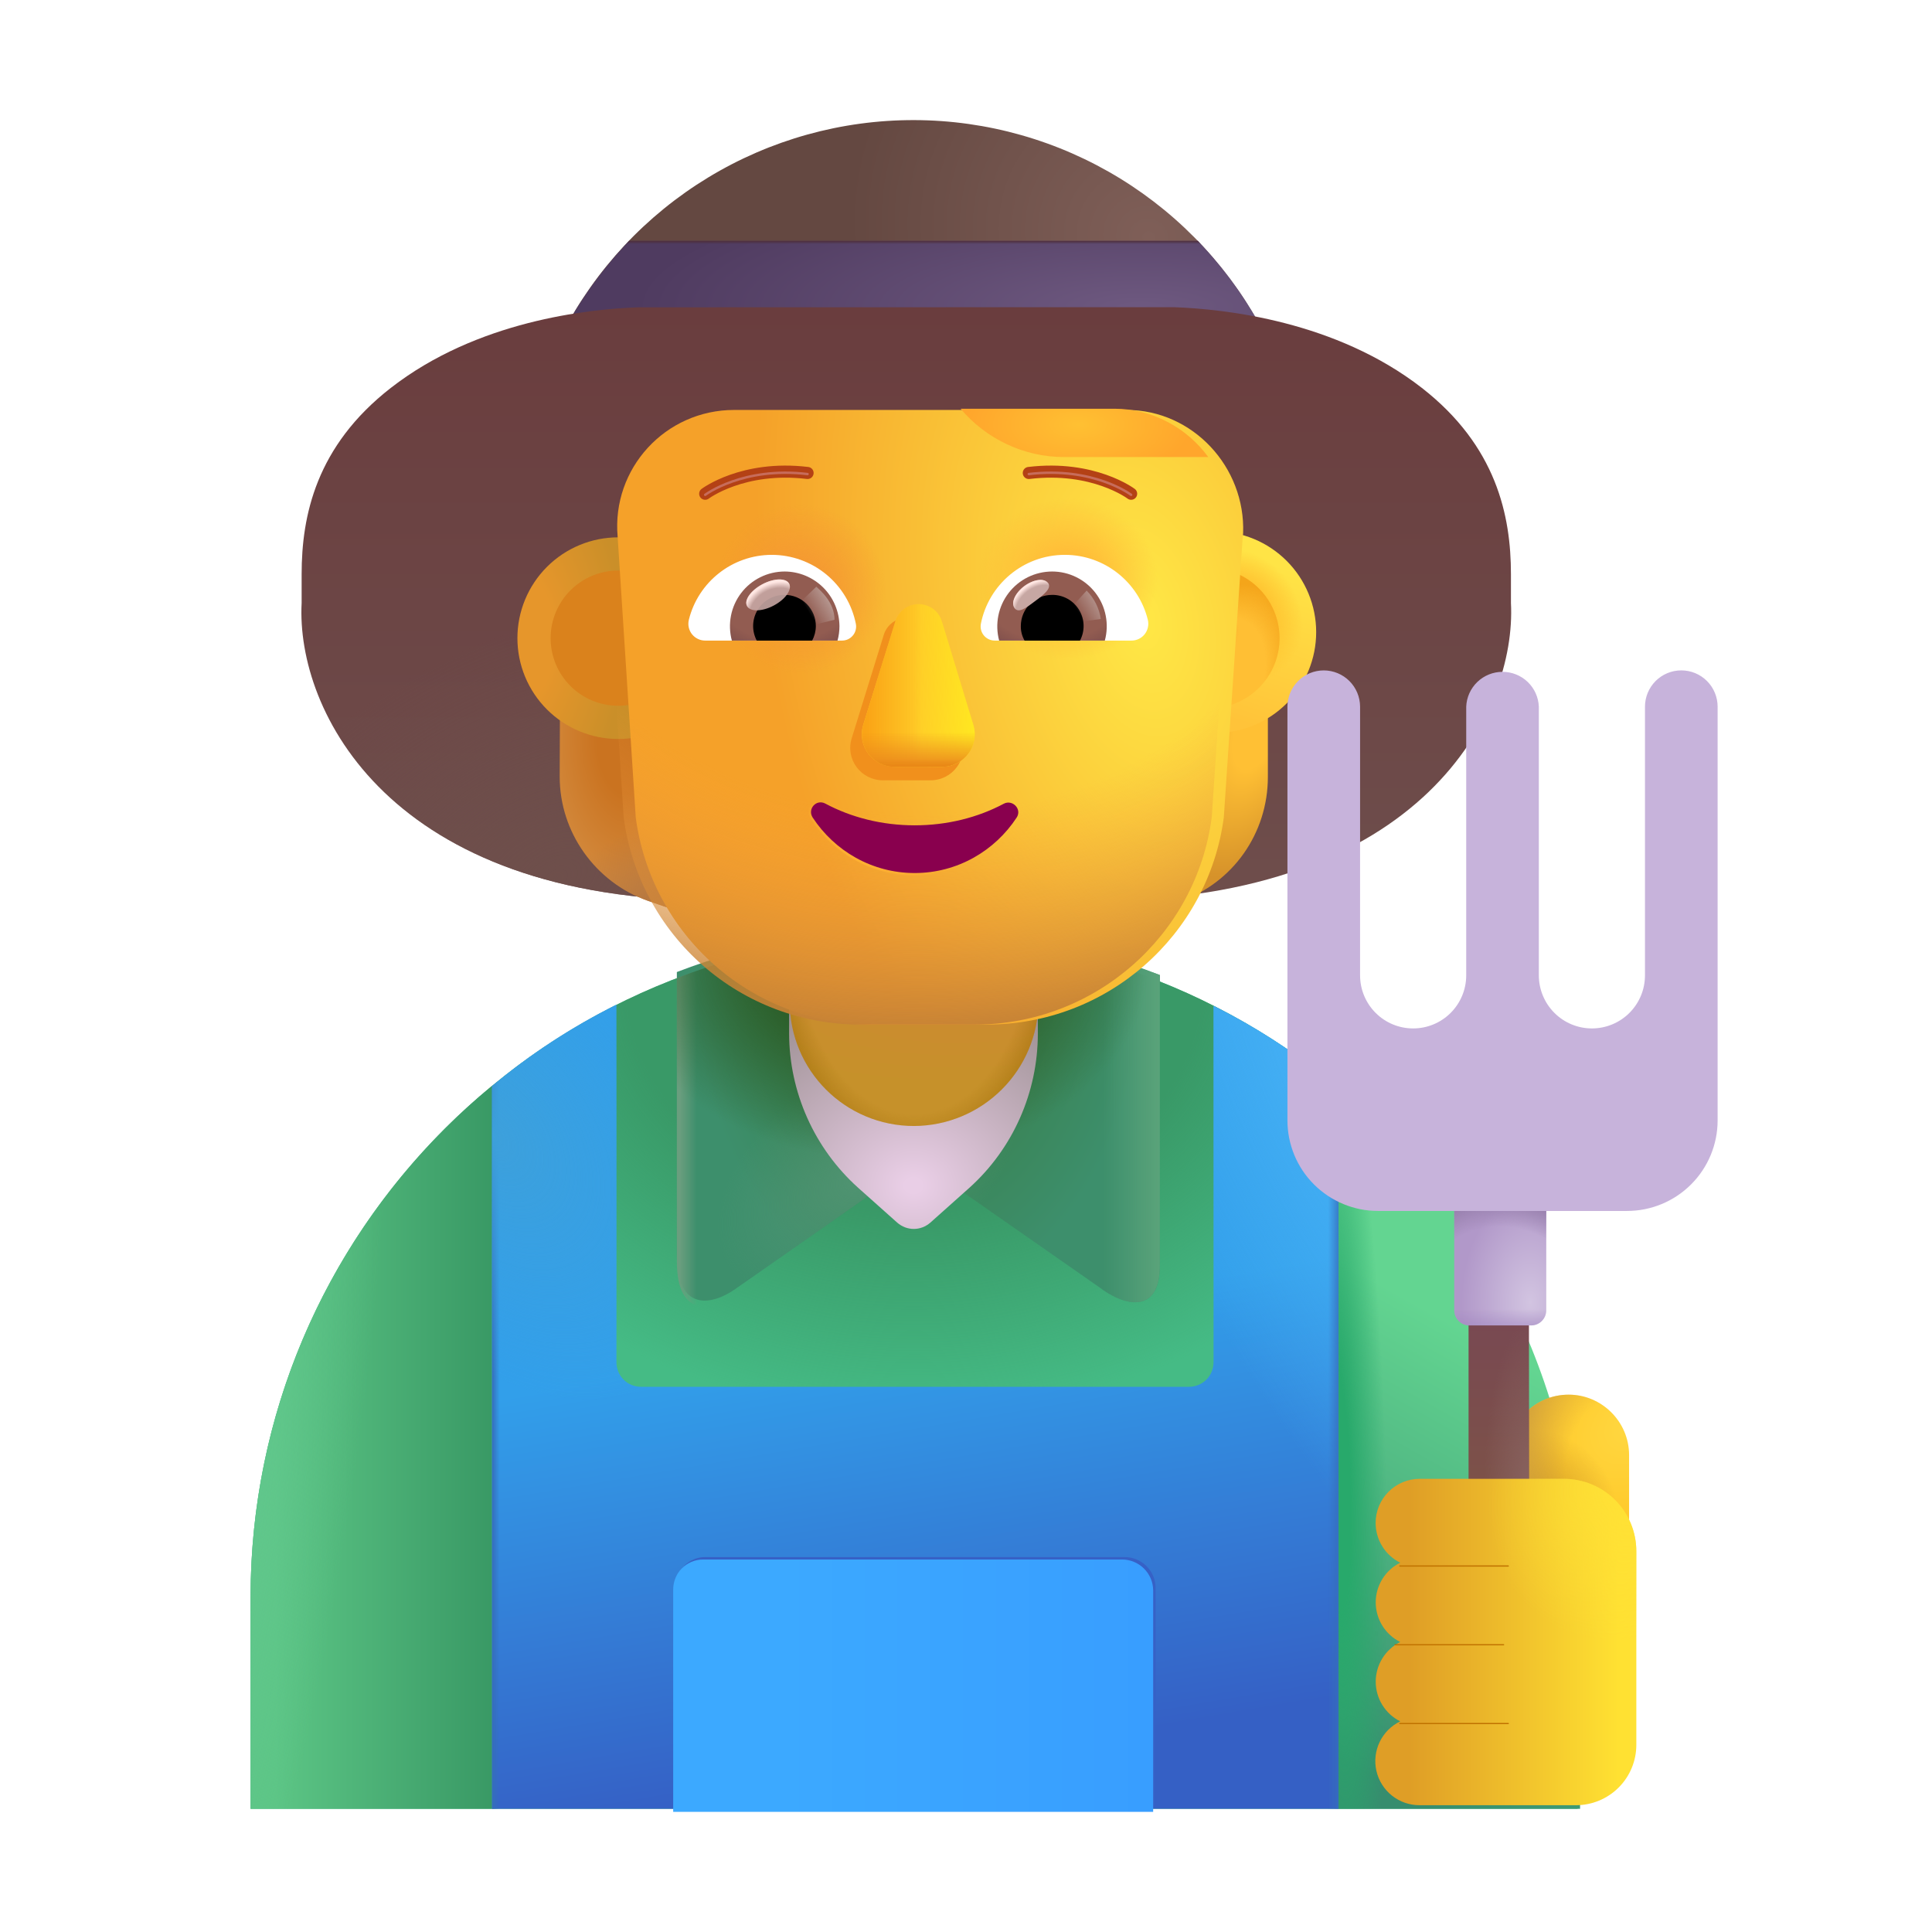 <svg width="80" height="80" viewBox="0 0 80 80" fill="none" xmlns="http://www.w3.org/2000/svg">
<path d="M52.825 14.725H22.825L23.275 13.825C24.658 11.151 26.75 8.911 29.324 7.349C31.897 5.787 34.851 4.965 37.861 4.973C40.87 4.98 43.82 5.818 46.385 7.393C48.95 8.968 51.032 11.219 52.4 13.9L52.825 14.725Z" fill="url(#paint0_radial_61_2193)"/>
<path d="M23.275 13.825L22.825 14.725H52.825L52.4 13.9C51.65 12.425 50.7 11.125 49.6 9.975H26.05C24.975 11.1 24.025 12.4 23.275 13.825Z" fill="url(#paint1_radial_61_2193)"/>
<path d="M23.275 13.825L22.825 14.725H52.825L52.4 13.9C51.65 12.425 50.7 11.125 49.6 9.975H26.05C24.975 11.1 24.025 12.4 23.275 13.825Z" fill="url(#paint2_linear_61_2193)"/>
<g filter="url(#filter0_ii_61_2193)">
<path d="M26.935 11.975C24.812 12.05 20.24 12.545 16.683 15.312C13.588 17.72 12.99 20.605 12.99 23.027V24.22C12.755 28.672 16.602 36.545 30.198 36.545H45.858C59.45 36.545 63.297 28.672 63.065 24.22V23.025C63.065 20.602 62.465 17.718 59.373 15.31C55.812 12.543 51.24 12.05 49.117 11.97L26.935 11.975Z" fill="url(#paint3_linear_61_2193)"/>
<path d="M26.935 11.975C24.812 12.05 20.24 12.545 16.683 15.312C13.588 17.72 12.99 20.605 12.99 23.027V24.22C12.755 28.672 16.602 36.545 30.198 36.545H45.858C59.45 36.545 63.297 28.672 63.065 24.22V23.025C63.065 20.602 62.465 17.718 59.373 15.31C55.812 12.543 51.24 12.05 49.117 11.97L26.935 11.975Z" fill="url(#paint4_radial_61_2193)"/>
</g>
<path d="M37.85 38.7C22.675 38.7 10.375 50.975 10.375 66.15V74.9H65.325V66.15C65.325 50.975 53.025 38.7 37.85 38.7Z" fill="#45BB85"/>
<path d="M37.85 38.7C22.675 38.7 10.375 50.975 10.375 66.15V74.9H65.325V66.15C65.325 50.975 53.025 38.7 37.85 38.7Z" fill="url(#paint5_radial_61_2193)"/>
<path d="M20.375 74.9V44.975H20.36C17.234 47.547 14.717 50.78 12.991 54.442C11.265 58.103 10.372 62.102 10.377 66.15V74.9H20.375Z" fill="url(#paint6_linear_61_2193)"/>
<path d="M20.375 74.9V44.975H20.36C17.234 47.547 14.717 50.78 12.991 54.442C11.265 58.103 10.372 62.102 10.377 66.15V74.9H20.375Z" fill="url(#paint7_radial_61_2193)"/>
<path d="M55.425 74.9V44.975H55.442C58.569 47.547 61.086 50.78 62.812 54.441C64.539 58.103 65.432 62.102 65.427 66.15V74.9H55.425Z" fill="url(#paint8_linear_61_2193)"/>
<path d="M55.425 74.9V44.975H55.442C58.569 47.547 61.086 50.78 62.812 54.441C64.539 58.103 65.432 62.102 65.427 66.15V74.9H55.425Z" fill="url(#paint9_radial_61_2193)"/>
<g filter="url(#filter1_i_61_2193)">
<path d="M30.437 53.633L38.027 48.325L45.495 53.535C46.545 54.347 48.027 54.697 48.027 52.65V40.625C44.927 39.425 41.552 38.7 38.027 38.7C34.502 38.7 31.127 39.3 28.027 40.5V52.225C28.027 54.61 29.512 54.282 30.437 53.633Z" fill="url(#paint10_radial_61_2193)"/>
<path d="M30.437 53.633L38.027 48.325L45.495 53.535C46.545 54.347 48.027 54.697 48.027 52.65V40.625C44.927 39.425 41.552 38.7 38.027 38.7C34.502 38.7 31.127 39.3 28.027 40.5V52.225C28.027 54.61 29.512 54.282 30.437 53.633Z" fill="url(#paint11_linear_61_2193)"/>
<path d="M30.437 53.633L38.027 48.325L45.495 53.535C46.545 54.347 48.027 54.697 48.027 52.65V40.625C44.927 39.425 41.552 38.7 38.027 38.7C34.502 38.7 31.127 39.3 28.027 40.5V52.225C28.027 54.61 29.512 54.282 30.437 53.633Z" fill="url(#paint12_radial_61_2193)"/>
</g>
<path d="M30.437 53.633L38.027 48.325L45.495 53.535C46.545 54.347 48.027 54.697 48.027 52.65V40.625C44.927 39.425 41.552 38.7 38.027 38.7C34.502 38.7 31.127 39.3 28.027 40.5V52.225C28.027 54.61 29.512 54.282 30.437 53.633Z" fill="url(#paint13_linear_61_2193)"/>
<path d="M30.437 53.633L38.027 48.325L45.495 53.535C46.545 54.347 48.027 54.697 48.027 52.65V40.625C44.927 39.425 41.552 38.7 38.027 38.7C34.502 38.7 31.127 39.3 28.027 40.5V52.225C28.027 54.61 29.512 54.282 30.437 53.633Z" fill="url(#paint14_radial_61_2193)"/>
<path d="M40.15 49.175L38.525 50.625C38.125 50.975 37.55 50.975 37.15 50.625L35.525 49.175C34.632 48.37 33.916 47.387 33.426 46.289C32.935 45.191 32.679 44.003 32.675 42.8V35.075C32.675 32.225 34.975 29.925 37.825 29.925C40.675 29.925 42.975 32.225 42.975 35.075V42.8C42.975 45.225 41.95 47.55 40.15 49.175Z" fill="url(#paint15_radial_61_2193)"/>
<path d="M37.85 46.625C35 46.625 32.7 44.325 32.7 41.475V35.075C32.7 32.225 35 29.925 37.85 29.925C40.7 29.925 43 32.225 43 35.075V41.475C42.994 42.839 42.449 44.145 41.484 45.109C40.52 46.074 39.214 46.618 37.85 46.625Z" fill="url(#paint16_radial_61_2193)"/>
<path d="M37.85 46.625C35 46.625 32.7 44.325 32.7 41.475V35.075C32.7 32.225 35 29.925 37.85 29.925C40.7 29.925 43 32.225 43 35.075V41.475C42.994 42.839 42.449 44.145 41.484 45.109C40.52 46.074 39.214 46.618 37.85 46.625Z" fill="url(#paint17_radial_61_2193)"/>
<path d="M44.125 25.575V38.95L48.85 37.325C51.05 36.575 52.5 34.5 52.5 32.175V25.85C49.7 25.75 46.9 25.65 44.125 25.575Z" fill="url(#paint18_radial_61_2193)"/>
<path d="M23.2 25.425L23.175 32.15C23.175 34.475 24.65 36.525 26.825 37.3L31.55 38.925V25.35C28.8 25.35 26 25.35 23.2 25.425Z" fill="url(#paint19_radial_61_2193)"/>
<path d="M23.2 25.425L23.175 32.15C23.175 34.475 24.65 36.525 26.825 37.3L31.55 38.925V25.35C28.8 25.35 26 25.35 23.2 25.425Z" fill="url(#paint20_linear_61_2193)"/>
<path d="M25.6 30.6C26.707 30.6 27.769 30.16 28.552 29.377C29.335 28.594 29.775 27.532 29.775 26.425C29.775 25.318 29.335 24.256 28.552 23.473C27.769 22.69 26.707 22.25 25.6 22.25C24.492 22.25 23.431 22.69 22.648 23.473C21.865 24.256 21.425 25.318 21.425 26.425C21.425 27.532 21.865 28.594 22.648 29.377C23.431 30.16 24.492 30.6 25.6 30.6Z" fill="url(#paint21_radial_61_2193)"/>
<g filter="url(#filter2_f_61_2193)">
<path d="M25.6 29.225C26.342 29.225 27.055 28.93 27.58 28.405C28.105 27.88 28.4 27.168 28.4 26.425C28.4 25.682 28.105 24.97 27.58 24.445C27.055 23.92 26.342 23.625 25.6 23.625C24.857 23.625 24.145 23.92 23.62 24.445C23.095 24.97 22.8 25.682 22.8 26.425C22.8 27.168 23.095 27.88 23.62 28.405C24.145 28.93 24.857 29.225 25.6 29.225Z" fill="#DA821C"/>
</g>
<g filter="url(#filter3_i_61_2193)">
<path d="M50.075 30.6C51.182 30.6 52.244 30.16 53.027 29.377C53.81 28.594 54.25 27.532 54.25 26.425C54.25 25.318 53.81 24.256 53.027 23.473C52.244 22.69 51.182 22.25 50.075 22.25C48.968 22.25 47.906 22.69 47.123 23.473C46.34 24.256 45.9 25.318 45.9 26.425C45.9 27.532 46.34 28.594 47.123 29.377C47.906 30.16 48.968 30.6 50.075 30.6Z" fill="url(#paint22_linear_61_2193)"/>
<path d="M50.075 30.6C51.182 30.6 52.244 30.16 53.027 29.377C53.81 28.594 54.25 27.532 54.25 26.425C54.25 25.318 53.81 24.256 53.027 23.473C52.244 22.69 51.182 22.25 50.075 22.25C48.968 22.25 47.906 22.69 47.123 23.473C46.34 24.256 45.9 25.318 45.9 26.425C45.9 27.532 46.34 28.594 47.123 29.377C47.906 30.16 48.968 30.6 50.075 30.6Z" fill="url(#paint23_radial_61_2193)"/>
</g>
<g filter="url(#filter4_f_61_2193)">
<path d="M50.075 29.332C50.846 29.332 51.586 29.026 52.131 28.481C52.676 27.936 52.983 27.196 52.983 26.425C52.983 25.654 52.676 24.914 52.131 24.369C51.586 23.824 50.846 23.517 50.075 23.517C49.304 23.517 48.564 23.824 48.019 24.369C47.474 24.914 47.167 25.654 47.167 26.425C47.167 27.196 47.474 27.936 48.019 28.481C48.564 29.026 49.304 29.332 50.075 29.332Z" fill="#FFBF34"/>
<path d="M50.075 29.332C50.846 29.332 51.586 29.026 52.131 28.481C52.676 27.936 52.983 27.196 52.983 26.425C52.983 25.654 52.676 24.914 52.131 24.369C51.586 23.824 50.846 23.517 50.075 23.517C49.304 23.517 48.564 23.824 48.019 24.369C47.474 24.914 47.167 25.654 47.167 26.425C47.167 27.196 47.474 27.936 48.019 28.481C48.564 29.026 49.304 29.332 50.075 29.332Z" fill="url(#paint24_radial_61_2193)"/>
<path d="M50.075 29.332C50.846 29.332 51.586 29.026 52.131 28.481C52.676 27.936 52.983 27.196 52.983 26.425C52.983 25.654 52.676 24.914 52.131 24.369C51.586 23.824 50.846 23.517 50.075 23.517C49.304 23.517 48.564 23.824 48.019 24.369C47.474 24.914 47.167 25.654 47.167 26.425C47.167 27.196 47.474 27.936 48.019 28.481C48.564 29.026 49.304 29.332 50.075 29.332Z" fill="url(#paint25_radial_61_2193)"/>
</g>
<path d="M55.425 45.05C53.85 43.725 52.1 42.575 50.25 41.65V56.4C50.25 56.975 49.8 57.425 49.225 57.425H26.55C25.975 57.425 25.525 56.975 25.525 56.4V41.6C23.675 42.525 21.95 43.65 20.375 44.975V74.9H55.425V45.05Z" fill="url(#paint26_linear_61_2193)"/>
<path d="M55.425 45.05C53.85 43.725 52.1 42.575 50.25 41.65V56.4C50.25 56.975 49.8 57.425 49.225 57.425H26.55C25.975 57.425 25.525 56.975 25.525 56.4V41.6C23.675 42.525 21.95 43.65 20.375 44.975V74.9H55.425V45.05Z" fill="url(#paint27_radial_61_2193)"/>
<path d="M55.425 45.05C53.85 43.725 52.1 42.575 50.25 41.65V56.4C50.25 56.975 49.8 57.425 49.225 57.425H26.55C25.975 57.425 25.525 56.975 25.525 56.4V41.6C23.675 42.525 21.95 43.65 20.375 44.975V74.9H55.425V45.05Z" fill="url(#paint28_linear_61_2193)"/>
<path d="M55.425 45.05C53.85 43.725 52.1 42.575 50.25 41.65V56.4C50.25 56.975 49.8 57.425 49.225 57.425H26.55C25.975 57.425 25.525 56.975 25.525 56.4V41.6C23.675 42.525 21.95 43.65 20.375 44.975V74.9H55.425V45.05Z" fill="url(#paint29_linear_61_2193)"/>
<path d="M55.425 45.05C53.85 43.725 52.1 42.575 50.25 41.65V56.4C50.25 56.975 49.8 57.425 49.225 57.425H26.55C25.975 57.425 25.525 56.975 25.525 56.4V41.6C23.675 42.525 21.95 43.65 20.375 44.975V74.9H55.425V45.05Z" fill="url(#paint30_radial_61_2193)"/>
<g filter="url(#filter5_f_61_2193)">
<path d="M46.575 64.475H29.225C29.062 64.472 28.899 64.501 28.747 64.561C28.596 64.622 28.457 64.712 28.341 64.827C28.224 64.941 28.132 65.078 28.069 65.229C28.006 65.38 27.974 65.542 27.975 65.705V74.755H47.85V65.705C47.837 65.375 47.697 65.064 47.459 64.835C47.222 64.605 46.905 64.477 46.575 64.475Z" fill="#3661C6"/>
</g>
<g filter="url(#filter6_i_61_2193)">
<path d="M46.575 64.475H29.225C28.525 64.475 27.975 65.025 27.975 65.725V74.925H47.85V65.725C47.839 65.393 47.701 65.077 47.463 64.844C47.226 64.612 46.908 64.479 46.575 64.475Z" fill="url(#paint31_linear_61_2193)"/>
</g>
<g filter="url(#filter7_i_61_2193)">
<path d="M50.95 22.35L50.975 22.075C51.075 19.35 48.9 16.975 46.15 16.975H29.9C27.05 16.975 24.825 19.4 25.075 22.225L25.825 33.85C26.139 36.225 27.307 38.405 29.11 39.983C30.913 41.561 33.229 42.429 35.625 42.425H40.375C45.325 42.425 49.525 38.75 50.175 33.85L50.95 22.35Z" fill="url(#paint32_radial_61_2193)"/>
</g>
<path d="M50.95 22.35L50.975 22.075C51.075 19.35 48.9 16.975 46.15 16.975H29.9C27.05 16.975 24.825 19.4 25.075 22.225L25.825 33.85C26.139 36.225 27.307 38.405 29.11 39.983C30.913 41.561 33.229 42.429 35.625 42.425H40.375C45.325 42.425 49.525 38.75 50.175 33.85L50.95 22.35Z" fill="url(#paint33_radial_61_2193)"/>
<path d="M50.95 22.35L50.975 22.075C51.075 19.35 48.9 16.975 46.15 16.975H29.9C27.05 16.975 24.825 19.4 25.075 22.225L25.825 33.85C26.139 36.225 27.307 38.405 29.11 39.983C30.913 41.561 33.229 42.429 35.625 42.425H40.375C45.325 42.425 49.525 38.75 50.175 33.85L50.95 22.35Z" fill="url(#paint34_radial_61_2193)"/>
<path d="M50.95 22.35L50.975 22.075C51.075 19.35 48.9 16.975 46.15 16.975H29.9C27.05 16.975 24.825 19.4 25.075 22.225L25.825 33.85C26.139 36.225 27.307 38.405 29.11 39.983C30.913 41.561 33.229 42.429 35.625 42.425H40.375C45.325 42.425 49.525 38.75 50.175 33.85L50.95 22.35Z" fill="url(#paint35_radial_61_2193)"/>
<g filter="url(#filter8_f_61_2193)">
<path d="M36.595 26.288L35.27 30.562C34.995 31.438 35.645 32.312 36.57 32.312H38.52C39.445 32.312 40.095 31.438 39.82 30.562L38.52 26.288C38.457 26.082 38.329 25.902 38.156 25.774C37.982 25.647 37.773 25.578 37.558 25.578C37.343 25.578 37.133 25.647 36.96 25.774C36.786 25.902 36.659 26.082 36.595 26.288Z" fill="#F1901C"/>
</g>
<g filter="url(#filter9_f_61_2193)">
<path d="M37.075 25.725L35.75 30C35.475 30.875 36.125 31.75 37.05 31.75H39C39.925 31.75 40.575 30.875 40.3 30L39 25.725C38.937 25.519 38.809 25.34 38.636 25.212C38.462 25.084 38.253 25.015 38.038 25.015C37.822 25.015 37.613 25.084 37.44 25.212C37.267 25.34 37.139 25.519 37.075 25.725Z" fill="#FFCC28"/>
<path d="M37.075 25.725L35.75 30C35.475 30.875 36.125 31.75 37.05 31.75H39C39.925 31.75 40.575 30.875 40.3 30L39 25.725C38.937 25.519 38.809 25.34 38.636 25.212C38.462 25.084 38.253 25.015 38.038 25.015C37.822 25.015 37.613 25.084 37.44 25.212C37.267 25.34 37.139 25.519 37.075 25.725Z" fill="url(#paint36_linear_61_2193)"/>
<path d="M37.075 25.725L35.75 30C35.475 30.875 36.125 31.75 37.05 31.75H39C39.925 31.75 40.575 30.875 40.3 30L39 25.725C38.937 25.519 38.809 25.34 38.636 25.212C38.462 25.084 38.253 25.015 38.038 25.015C37.822 25.015 37.613 25.084 37.44 25.212C37.267 25.34 37.139 25.519 37.075 25.725Z" fill="url(#paint37_linear_61_2193)"/>
<path d="M37.075 25.725L35.75 30C35.475 30.875 36.125 31.75 37.05 31.75H39C39.925 31.75 40.575 30.875 40.3 30L39 25.725C38.937 25.519 38.809 25.34 38.636 25.212C38.462 25.084 38.253 25.015 38.038 25.015C37.822 25.015 37.613 25.084 37.44 25.212C37.267 25.34 37.139 25.519 37.075 25.725Z" fill="url(#paint38_linear_61_2193)"/>
</g>
<path d="M37.075 25.725L35.75 30C35.475 30.875 36.125 31.75 37.05 31.75H39C39.925 31.75 40.575 30.875 40.3 30L39 25.725C38.937 25.519 38.809 25.34 38.636 25.212C38.462 25.084 38.253 25.015 38.038 25.015C37.822 25.015 37.613 25.084 37.44 25.212C37.267 25.34 37.139 25.519 37.075 25.725Z" fill="url(#paint39_linear_61_2193)"/>
<g filter="url(#filter10_f_61_2193)">
<path d="M37.875 34.175C36.525 34.175 35.25 33.85 34.175 33.275C33.8 33.075 33.425 33.5 33.65 33.85C34.55 35.225 36.1 36.15 37.875 36.15C39.65 36.15 41.2 35.225 42.1 33.85C42.325 33.5 41.925 33.1 41.575 33.275C40.5 33.85 39.225 34.175 37.875 34.175Z" stroke="url(#paint40_radial_61_2193)" stroke-width="0.2"/>
</g>
<path d="M37.875 34.175C36.525 34.175 35.25 33.85 34.175 33.275C33.8 33.075 33.425 33.5 33.65 33.85C34.55 35.225 36.1 36.15 37.875 36.15C39.65 36.15 41.2 35.225 42.1 33.85C42.325 33.5 41.925 33.1 41.575 33.275C40.5 33.85 39.225 34.175 37.875 34.175Z" fill="#89004E"/>
<g filter="url(#filter11_i_61_2193)">
<path d="M46.838 20.645C46.838 20.645 45.275 19.462 42.6 19.785" stroke="#B44115" stroke-width="0.5" stroke-miterlimit="10" stroke-linecap="round" stroke-linejoin="round"/>
</g>
<g filter="url(#filter12_f_61_2193)">
<path d="M46.838 20.49C46.838 20.49 45.275 19.308 42.6 19.63" stroke="#C76C5B" stroke-width="0.1" stroke-miterlimit="10" stroke-linecap="round" stroke-linejoin="round"/>
</g>
<g filter="url(#filter13_i_61_2193)">
<path d="M29.2 20.645C29.2 20.645 30.763 19.462 33.44 19.785" stroke="#B44115" stroke-width="0.5" stroke-miterlimit="10" stroke-linecap="round" stroke-linejoin="round"/>
</g>
<g filter="url(#filter14_f_61_2193)">
<path d="M29.2 20.49C29.2 20.49 30.763 19.308 33.44 19.63" stroke="#C76C5B" stroke-width="0.1" stroke-miterlimit="10" stroke-linecap="round" stroke-linejoin="round"/>
</g>
<g filter="url(#filter15_i_61_2193)">
<path d="M44.05 18.975H50.032C49.157 17.775 47.727 16.975 46.152 16.975H39.777C40.827 18.225 42.4 18.975 44.05 18.975Z" fill="url(#paint41_radial_61_2193)"/>
</g>
<path d="M64.957 57.75C66.332 57.75 67.457 58.875 67.457 60.25V65.975H62.458V60.25C62.458 58.875 63.557 57.75 64.957 57.75Z" fill="url(#paint42_radial_61_2193)"/>
<path d="M64.957 57.75C66.332 57.75 67.457 58.875 67.457 60.25V65.975H62.458V60.25C62.458 58.875 63.557 57.75 64.957 57.75Z" fill="url(#paint43_radial_61_2193)"/>
<path d="M64.957 57.75C66.332 57.75 67.457 58.875 67.457 60.25V65.975H62.458V60.25C62.458 58.875 63.557 57.75 64.957 57.75Z" fill="url(#paint44_radial_61_2193)"/>
<path d="M63.31 54.375H60.81V61.875H63.31V54.375Z" fill="url(#paint45_linear_61_2193)"/>
<path d="M63.31 54.375H60.81V61.875H63.31V54.375Z" fill="url(#paint46_radial_61_2193)"/>
<path d="M60.217 49.922H64.027V54.258C64.027 54.423 63.961 54.582 63.844 54.699C63.727 54.817 63.568 54.883 63.402 54.883H60.842C60.676 54.883 60.518 54.817 60.4 54.699C60.283 54.582 60.217 54.423 60.217 54.258V49.922Z" fill="url(#paint47_radial_61_2193)"/>
<path d="M60.217 49.922H64.027V54.258C64.027 54.423 63.961 54.582 63.844 54.699C63.727 54.817 63.568 54.883 63.402 54.883H60.842C60.676 54.883 60.518 54.817 60.4 54.699C60.283 54.582 60.217 54.423 60.217 54.258V49.922Z" fill="url(#paint48_radial_61_2193)"/>
<path d="M60.217 49.922H64.027V54.258C64.027 54.423 63.961 54.582 63.844 54.699C63.727 54.817 63.568 54.883 63.402 54.883H60.842C60.676 54.883 60.518 54.817 60.4 54.699C60.283 54.582 60.217 54.423 60.217 54.258V49.922Z" fill="url(#paint49_linear_61_2193)"/>
<g filter="url(#filter16_iii_61_2193)">
<path d="M54.915 27.56C54.516 27.56 54.134 27.718 53.852 28C53.57 28.282 53.411 28.664 53.41 29.062V46.193C53.41 47.187 53.805 48.141 54.508 48.844C55.212 49.547 56.166 49.943 57.16 49.943H67.473C68.467 49.943 69.421 49.547 70.124 48.844C70.828 48.141 71.223 47.187 71.223 46.193V29.062C71.223 28.664 71.064 28.281 70.782 27.999C70.5 27.717 70.118 27.559 69.719 27.559C69.32 27.559 68.938 27.717 68.656 27.999C68.374 28.281 68.215 28.664 68.215 29.062V40.188C68.215 40.77 67.984 41.329 67.572 41.741C67.159 42.154 66.6 42.385 66.018 42.385C65.435 42.385 64.876 42.154 64.464 41.741C64.052 41.329 63.82 40.77 63.82 40.188V29.062C63.804 28.674 63.639 28.307 63.359 28.038C63.078 27.769 62.705 27.619 62.316 27.619C61.928 27.619 61.554 27.769 61.274 28.038C60.994 28.307 60.828 28.674 60.813 29.062V40.188C60.813 40.77 60.581 41.329 60.169 41.741C59.757 42.154 59.198 42.385 58.615 42.385C58.032 42.385 57.473 42.154 57.061 41.741C56.649 41.329 56.418 40.77 56.418 40.188V29.062C56.417 28.664 56.258 28.282 55.977 28.001C55.695 27.719 55.313 27.561 54.915 27.56Z" fill="#C7B3DB"/>
</g>
<path d="M44.093 22.975C45.748 22.975 47.148 24.117 47.528 25.66C47.553 25.763 47.556 25.87 47.533 25.974C47.511 26.078 47.466 26.175 47.401 26.259C47.335 26.342 47.252 26.41 47.156 26.456C47.061 26.502 46.956 26.526 46.85 26.525H41.19C41.104 26.525 41.02 26.506 40.942 26.47C40.864 26.433 40.796 26.38 40.741 26.314C40.686 26.249 40.647 26.172 40.625 26.089C40.603 26.006 40.6 25.919 40.615 25.835C40.932 24.21 42.367 22.975 44.093 22.975Z" fill="white"/>
<path d="M43.568 23.665C43.916 23.665 44.259 23.746 44.57 23.9C44.882 24.055 45.154 24.279 45.365 24.556C45.576 24.833 45.72 25.154 45.786 25.496C45.853 25.837 45.84 26.189 45.748 26.525H41.373C41.283 26.189 41.271 25.836 41.339 25.494C41.407 25.153 41.553 24.831 41.764 24.555C41.976 24.279 42.249 24.055 42.561 23.9C42.873 23.746 43.219 23.665 43.568 23.665Z" fill="url(#paint50_radial_61_2193)"/>
<path d="M42.27 25.927C42.27 25.207 42.845 24.633 43.565 24.633C43.789 24.63 44.009 24.686 44.205 24.794C44.4 24.902 44.564 25.06 44.681 25.25C44.797 25.441 44.862 25.659 44.869 25.883C44.876 26.106 44.825 26.327 44.72 26.525H42.425C42.321 26.343 42.267 26.137 42.27 25.927Z" fill="black"/>
<g filter="url(#filter17_f_61_2193)">
<path d="M43.4 24.142C43.56 24.358 43.225 24.622 42.84 24.907C42.458 25.195 42.172 25.398 42.013 25.183C41.85 24.965 42.03 24.558 42.413 24.27C42.797 23.985 43.237 23.927 43.4 24.145" fill="#C7A7A3"/>
<path d="M43.4 24.142C43.56 24.358 43.225 24.622 42.84 24.907C42.458 25.195 42.172 25.398 42.013 25.183C41.85 24.965 42.03 24.558 42.413 24.27C42.797 23.985 43.237 23.927 43.4 24.145" fill="url(#paint51_radial_61_2193)"/>
</g>
<g filter="url(#filter18_f_61_2193)">
<path d="M45.582 25.63C45.515 25.186 45.31 24.775 44.995 24.455L44.337 25.18L44.635 25.76L45.582 25.63Z" fill="url(#paint52_linear_61_2193)"/>
</g>
<path d="M31.962 22.975C30.305 22.975 28.905 24.117 28.525 25.66C28.499 25.763 28.497 25.871 28.519 25.975C28.541 26.078 28.587 26.176 28.652 26.26C28.718 26.343 28.802 26.41 28.898 26.456C28.994 26.503 29.099 26.526 29.205 26.525H34.865C34.951 26.525 35.036 26.507 35.114 26.471C35.191 26.434 35.26 26.381 35.315 26.315C35.37 26.25 35.41 26.172 35.431 26.089C35.453 26.006 35.456 25.919 35.44 25.835C35.28 25.03 34.846 24.306 34.212 23.784C33.578 23.263 32.783 22.977 31.962 22.975Z" fill="white"/>
<path d="M32.488 23.665C32.14 23.666 31.797 23.746 31.485 23.901C31.173 24.055 30.901 24.279 30.69 24.556C30.479 24.832 30.334 25.154 30.268 25.495C30.201 25.837 30.214 26.189 30.305 26.525H34.68C34.733 26.33 34.76 26.129 34.76 25.927C34.755 25.327 34.514 24.752 34.088 24.328C33.662 23.905 33.088 23.666 32.488 23.665Z" fill="url(#paint53_radial_61_2193)"/>
<path d="M33.782 25.927C33.783 25.757 33.75 25.589 33.685 25.431C33.62 25.274 33.525 25.131 33.405 25.01C33.284 24.89 33.141 24.795 32.984 24.73C32.826 24.665 32.658 24.632 32.487 24.633C32.264 24.63 32.044 24.686 31.849 24.795C31.654 24.903 31.49 25.061 31.374 25.252C31.258 25.442 31.193 25.66 31.186 25.883C31.179 26.106 31.231 26.328 31.335 26.525H33.63C33.728 26.341 33.781 26.136 33.782 25.927Z" fill="black"/>
<g filter="url(#filter19_f_61_2193)">
<path d="M34.555 25.663C34.555 24.93 33.96 24.442 33.8 24.295L33.067 25.003L33.517 25.92L34.555 25.663Z" fill="url(#paint54_linear_61_2193)"/>
</g>
<g filter="url(#filter20_f_61_2193)">
<path d="M32.039 25.074C32.521 24.819 32.807 24.414 32.678 24.17C32.548 23.926 32.053 23.935 31.571 24.191C31.089 24.446 30.803 24.851 30.932 25.095C31.062 25.339 31.557 25.33 32.039 25.074Z" fill="#C7A7A3" fill-opacity="0.9"/>
<path d="M32.039 25.074C32.521 24.819 32.807 24.414 32.678 24.17C32.548 23.926 32.053 23.935 31.571 24.191C31.089 24.446 30.803 24.851 30.932 25.095C31.062 25.339 31.557 25.33 32.039 25.074Z" fill="url(#paint55_radial_61_2193)"/>
</g>
<g filter="url(#filter21_i_61_2193)">
<path d="M56.662 63.215C56.661 62.731 56.852 62.267 57.193 61.924C57.533 61.581 57.996 61.387 58.48 61.385H64.457C65.253 61.385 66.016 61.701 66.579 62.264C67.141 62.826 67.457 63.589 67.457 64.385V72.4C67.457 73.063 67.194 73.699 66.725 74.168C66.256 74.637 65.62 74.9 64.957 74.9H58.48C58.066 74.901 57.664 74.761 57.34 74.504C57.015 74.246 56.788 73.886 56.695 73.483C56.602 73.079 56.649 72.656 56.828 72.283C57.007 71.909 57.307 71.608 57.68 71.427C57.375 71.275 57.119 71.04 56.94 70.75C56.761 70.46 56.666 70.126 56.666 69.785C56.666 69.444 56.761 69.11 56.94 68.82C57.119 68.53 57.375 68.295 57.68 68.142C57.375 67.99 57.119 67.755 56.94 67.465C56.761 67.175 56.666 66.841 56.666 66.5C56.666 66.159 56.761 65.825 56.94 65.535C57.119 65.245 57.375 65.01 57.68 64.858C57.374 64.705 57.117 64.471 56.938 64.181C56.758 63.891 56.663 63.556 56.662 63.215Z" fill="url(#paint56_linear_61_2193)"/>
<path d="M56.662 63.215C56.661 62.731 56.852 62.267 57.193 61.924C57.533 61.581 57.996 61.387 58.48 61.385H64.457C65.253 61.385 66.016 61.701 66.579 62.264C67.141 62.826 67.457 63.589 67.457 64.385V72.4C67.457 73.063 67.194 73.699 66.725 74.168C66.256 74.637 65.62 74.9 64.957 74.9H58.48C58.066 74.901 57.664 74.761 57.34 74.504C57.015 74.246 56.788 73.886 56.695 73.483C56.602 73.079 56.649 72.656 56.828 72.283C57.007 71.909 57.307 71.608 57.68 71.427C57.375 71.275 57.119 71.04 56.94 70.75C56.761 70.46 56.666 70.126 56.666 69.785C56.666 69.444 56.761 69.11 56.94 68.82C57.119 68.53 57.375 68.295 57.68 68.142C57.375 67.99 57.119 67.755 56.94 67.465C56.761 67.175 56.666 66.841 56.666 66.5C56.666 66.159 56.761 65.825 56.94 65.535C57.119 65.245 57.375 65.01 57.68 64.858C57.374 64.705 57.117 64.471 56.938 64.181C56.758 63.891 56.663 63.556 56.662 63.215Z" fill="url(#paint57_radial_61_2193)"/>
</g>
<g filter="url(#filter22_f_61_2193)">
<path d="M57.962 64.845H62.455" stroke="url(#paint58_linear_61_2193)" stroke-width="0.05" stroke-linecap="round"/>
</g>
<g filter="url(#filter23_f_61_2193)">
<path d="M57.768 68.105H62.26" stroke="url(#paint59_linear_61_2193)" stroke-width="0.05" stroke-linecap="round"/>
</g>
<g filter="url(#filter24_f_61_2193)">
<path d="M57.962 71.368H62.455" stroke="url(#paint60_linear_61_2193)" stroke-width="0.05" stroke-linecap="round"/>
</g>
<defs>
<filter id="filter0_ii_61_2193" x="12.48" y="11.97" width="50.595" height="25.075" filterUnits="userSpaceOnUse" color-interpolation-filters="sRGB">
<feFlood flood-opacity="0" result="BackgroundImageFix"/>
<feBlend mode="normal" in="SourceGraphic" in2="BackgroundImageFix" result="shape"/>
<feColorMatrix in="SourceAlpha" type="matrix" values="0 0 0 0 0 0 0 0 0 0 0 0 0 0 0 0 0 0 127 0" result="hardAlpha"/>
<feOffset dy="0.5"/>
<feGaussianBlur stdDeviation="0.25"/>
<feComposite in2="hardAlpha" operator="arithmetic" k2="-1" k3="1"/>
<feColorMatrix type="matrix" values="0 0 0 0 0.478 0 0 0 0 0.384 0 0 0 0 0.369 0 0 0 1 0"/>
<feBlend mode="normal" in2="shape" result="effect1_innerShadow_61_2193"/>
<feColorMatrix in="SourceAlpha" type="matrix" values="0 0 0 0 0 0 0 0 0 0 0 0 0 0 0 0 0 0 127 0" result="hardAlpha"/>
<feOffset dx="-0.5" dy="0.25"/>
<feGaussianBlur stdDeviation="0.375"/>
<feComposite in2="hardAlpha" operator="arithmetic" k2="-1" k3="1"/>
<feColorMatrix type="matrix" values="0 0 0 0 0.388 0 0 0 0 0.243 0 0 0 0 0.251 0 0 0 1 0"/>
<feBlend mode="normal" in2="effect1_innerShadow_61_2193" result="effect2_innerShadow_61_2193"/>
</filter>
<filter id="filter1_i_61_2193" x="28.027" y="38.45" width="20" height="15.725" filterUnits="userSpaceOnUse" color-interpolation-filters="sRGB">
<feFlood flood-opacity="0" result="BackgroundImageFix"/>
<feBlend mode="normal" in="SourceGraphic" in2="BackgroundImageFix" result="shape"/>
<feColorMatrix in="SourceAlpha" type="matrix" values="0 0 0 0 0 0 0 0 0 0 0 0 0 0 0 0 0 0 127 0" result="hardAlpha"/>
<feOffset dy="-0.25"/>
<feGaussianBlur stdDeviation="0.175"/>
<feComposite in2="hardAlpha" operator="arithmetic" k2="-1" k3="1"/>
<feColorMatrix type="matrix" values="0 0 0 0 0.11 0 0 0 0 0.475 0 0 0 0 0.333 0 0 0 1 0"/>
<feBlend mode="normal" in2="shape" result="effect1_innerShadow_61_2193"/>
</filter>
<filter id="filter2_f_61_2193" x="22.3" y="23.125" width="6.6" height="6.6" filterUnits="userSpaceOnUse" color-interpolation-filters="sRGB">
<feFlood flood-opacity="0" result="BackgroundImageFix"/>
<feBlend mode="normal" in="SourceGraphic" in2="BackgroundImageFix" result="shape"/>
<feGaussianBlur stdDeviation="0.25" result="effect1_foregroundBlur_61_2193"/>
</filter>
<filter id="filter3_i_61_2193" x="45.9" y="22" width="8.6" height="8.6" filterUnits="userSpaceOnUse" color-interpolation-filters="sRGB">
<feFlood flood-opacity="0" result="BackgroundImageFix"/>
<feBlend mode="normal" in="SourceGraphic" in2="BackgroundImageFix" result="shape"/>
<feColorMatrix in="SourceAlpha" type="matrix" values="0 0 0 0 0 0 0 0 0 0 0 0 0 0 0 0 0 0 127 0" result="hardAlpha"/>
<feOffset dx="0.25" dy="-0.25"/>
<feGaussianBlur stdDeviation="0.25"/>
<feComposite in2="hardAlpha" operator="arithmetic" k2="-1" k3="1"/>
<feColorMatrix type="matrix" values="0 0 0 0 0.851 0 0 0 0 0.561 0 0 0 0 0.376 0 0 0 1 0"/>
<feBlend mode="normal" in2="shape" result="effect1_innerShadow_61_2193"/>
</filter>
<filter id="filter4_f_61_2193" x="46.667" y="23.017" width="6.815" height="6.815" filterUnits="userSpaceOnUse" color-interpolation-filters="sRGB">
<feFlood flood-opacity="0" result="BackgroundImageFix"/>
<feBlend mode="normal" in="SourceGraphic" in2="BackgroundImageFix" result="shape"/>
<feGaussianBlur stdDeviation="0.25" result="effect1_foregroundBlur_61_2193"/>
</filter>
<filter id="filter5_f_61_2193" x="27.725" y="64.225" width="20.375" height="10.78" filterUnits="userSpaceOnUse" color-interpolation-filters="sRGB">
<feFlood flood-opacity="0" result="BackgroundImageFix"/>
<feBlend mode="normal" in="SourceGraphic" in2="BackgroundImageFix" result="shape"/>
<feGaussianBlur stdDeviation="0.125" result="effect1_foregroundBlur_61_2193"/>
</filter>
<filter id="filter6_i_61_2193" x="27.875" y="64.475" width="19.975" height="10.55" filterUnits="userSpaceOnUse" color-interpolation-filters="sRGB">
<feFlood flood-opacity="0" result="BackgroundImageFix"/>
<feBlend mode="normal" in="SourceGraphic" in2="BackgroundImageFix" result="shape"/>
<feColorMatrix in="SourceAlpha" type="matrix" values="0 0 0 0 0 0 0 0 0 0 0 0 0 0 0 0 0 0 127 0" result="hardAlpha"/>
<feOffset dx="-0.1" dy="0.1"/>
<feGaussianBlur stdDeviation="0.1"/>
<feComposite in2="hardAlpha" operator="arithmetic" k2="-1" k3="1"/>
<feColorMatrix type="matrix" values="0 0 0 0 0.259 0 0 0 0 0.675 0 0 0 0 1 0 0 0 1 0"/>
<feBlend mode="normal" in2="shape" result="effect1_innerShadow_61_2193"/>
</filter>
<filter id="filter7_i_61_2193" x="25.056" y="16.975" width="26.422" height="25.45" filterUnits="userSpaceOnUse" color-interpolation-filters="sRGB">
<feFlood flood-opacity="0" result="BackgroundImageFix"/>
<feBlend mode="normal" in="SourceGraphic" in2="BackgroundImageFix" result="shape"/>
<feColorMatrix in="SourceAlpha" type="matrix" values="0 0 0 0 0 0 0 0 0 0 0 0 0 0 0 0 0 0 127 0" result="hardAlpha"/>
<feOffset dx="0.5"/>
<feGaussianBlur stdDeviation="0.5"/>
<feComposite in2="hardAlpha" operator="arithmetic" k2="-1" k3="1"/>
<feColorMatrix type="matrix" values="0 0 0 0 0.824 0 0 0 0 0.624 0 0 0 0 0.314 0 0 0 1 0"/>
<feBlend mode="normal" in2="shape" result="effect1_innerShadow_61_2193"/>
</filter>
<filter id="filter8_f_61_2193" x="34.456" y="24.828" width="6.177" height="8.235" filterUnits="userSpaceOnUse" color-interpolation-filters="sRGB">
<feFlood flood-opacity="0" result="BackgroundImageFix"/>
<feBlend mode="normal" in="SourceGraphic" in2="BackgroundImageFix" result="shape"/>
<feGaussianBlur stdDeviation="0.375" result="effect1_foregroundBlur_61_2193"/>
</filter>
<filter id="filter9_f_61_2193" x="35.437" y="24.765" width="5.177" height="7.235" filterUnits="userSpaceOnUse" color-interpolation-filters="sRGB">
<feFlood flood-opacity="0" result="BackgroundImageFix"/>
<feBlend mode="normal" in="SourceGraphic" in2="BackgroundImageFix" result="shape"/>
<feGaussianBlur stdDeviation="0.125" result="effect1_foregroundBlur_61_2193"/>
</filter>
<filter id="filter10_f_61_2193" x="33.382" y="33.022" width="8.983" height="3.328" filterUnits="userSpaceOnUse" color-interpolation-filters="sRGB">
<feFlood flood-opacity="0" result="BackgroundImageFix"/>
<feBlend mode="normal" in="SourceGraphic" in2="BackgroundImageFix" result="shape"/>
<feGaussianBlur stdDeviation="0.05" result="effect1_foregroundBlur_61_2193"/>
</filter>
<filter id="filter11_i_61_2193" x="42.35" y="19.329" width="4.737" height="1.566" filterUnits="userSpaceOnUse" color-interpolation-filters="sRGB">
<feFlood flood-opacity="0" result="BackgroundImageFix"/>
<feBlend mode="normal" in="SourceGraphic" in2="BackgroundImageFix" result="shape"/>
<feColorMatrix in="SourceAlpha" type="matrix" values="0 0 0 0 0 0 0 0 0 0 0 0 0 0 0 0 0 0 127 0" result="hardAlpha"/>
<feOffset dy="-0.2"/>
<feGaussianBlur stdDeviation="0.075"/>
<feComposite in2="hardAlpha" operator="arithmetic" k2="-1" k3="1"/>
<feColorMatrix type="matrix" values="0 0 0 0 0.718 0 0 0 0 0.263 0 0 0 0 0.294 0 0 0 1 0"/>
<feBlend mode="normal" in2="shape" result="effect1_innerShadow_61_2193"/>
</filter>
<filter id="filter12_f_61_2193" x="42.4" y="19.374" width="4.637" height="1.316" filterUnits="userSpaceOnUse" color-interpolation-filters="sRGB">
<feFlood flood-opacity="0" result="BackgroundImageFix"/>
<feBlend mode="normal" in="SourceGraphic" in2="BackgroundImageFix" result="shape"/>
<feGaussianBlur stdDeviation="0.075" result="effect1_foregroundBlur_61_2193"/>
</filter>
<filter id="filter13_i_61_2193" x="28.95" y="19.329" width="4.74" height="1.566" filterUnits="userSpaceOnUse" color-interpolation-filters="sRGB">
<feFlood flood-opacity="0" result="BackgroundImageFix"/>
<feBlend mode="normal" in="SourceGraphic" in2="BackgroundImageFix" result="shape"/>
<feColorMatrix in="SourceAlpha" type="matrix" values="0 0 0 0 0 0 0 0 0 0 0 0 0 0 0 0 0 0 127 0" result="hardAlpha"/>
<feOffset dy="-0.2"/>
<feGaussianBlur stdDeviation="0.075"/>
<feComposite in2="hardAlpha" operator="arithmetic" k2="-1" k3="1"/>
<feColorMatrix type="matrix" values="0 0 0 0 0.718 0 0 0 0 0.263 0 0 0 0 0.294 0 0 0 1 0"/>
<feBlend mode="normal" in2="shape" result="effect1_innerShadow_61_2193"/>
</filter>
<filter id="filter14_f_61_2193" x="29" y="19.374" width="4.64" height="1.316" filterUnits="userSpaceOnUse" color-interpolation-filters="sRGB">
<feFlood flood-opacity="0" result="BackgroundImageFix"/>
<feBlend mode="normal" in="SourceGraphic" in2="BackgroundImageFix" result="shape"/>
<feGaussianBlur stdDeviation="0.075" result="effect1_foregroundBlur_61_2193"/>
</filter>
<filter id="filter15_i_61_2193" x="39.777" y="16.925" width="10.255" height="2.05" filterUnits="userSpaceOnUse" color-interpolation-filters="sRGB">
<feFlood flood-opacity="0" result="BackgroundImageFix"/>
<feBlend mode="normal" in="SourceGraphic" in2="BackgroundImageFix" result="shape"/>
<feColorMatrix in="SourceAlpha" type="matrix" values="0 0 0 0 0 0 0 0 0 0 0 0 0 0 0 0 0 0 127 0" result="hardAlpha"/>
<feOffset dy="-0.05"/>
<feGaussianBlur stdDeviation="0.05"/>
<feComposite in2="hardAlpha" operator="arithmetic" k2="-1" k3="1"/>
<feColorMatrix type="matrix" values="0 0 0 0 0.949 0 0 0 0 0.553 0 0 0 0 0.133 0 0 0 1 0"/>
<feBlend mode="normal" in2="shape" result="effect1_innerShadow_61_2193"/>
</filter>
<filter id="filter16_iii_61_2193" x="53.11" y="27.159" width="18.312" height="23.284" filterUnits="userSpaceOnUse" color-interpolation-filters="sRGB">
<feFlood flood-opacity="0" result="BackgroundImageFix"/>
<feBlend mode="normal" in="SourceGraphic" in2="BackgroundImageFix" result="shape"/>
<feColorMatrix in="SourceAlpha" type="matrix" values="0 0 0 0 0 0 0 0 0 0 0 0 0 0 0 0 0 0 127 0" result="hardAlpha"/>
<feOffset dx="0.2" dy="-0.4"/>
<feGaussianBlur stdDeviation="0.375"/>
<feComposite in2="hardAlpha" operator="arithmetic" k2="-1" k3="1"/>
<feColorMatrix type="matrix" values="0 0 0 0 0.643 0 0 0 0 0.49 0 0 0 0 0.776 0 0 0 1 0"/>
<feBlend mode="normal" in2="shape" result="effect1_innerShadow_61_2193"/>
<feColorMatrix in="SourceAlpha" type="matrix" values="0 0 0 0 0 0 0 0 0 0 0 0 0 0 0 0 0 0 127 0" result="hardAlpha"/>
<feOffset dx="-0.3" dy="0.5"/>
<feGaussianBlur stdDeviation="0.25"/>
<feComposite in2="hardAlpha" operator="arithmetic" k2="-1" k3="1"/>
<feColorMatrix type="matrix" values="0 0 0 0 0.831 0 0 0 0 0.788 0 0 0 0 0.875 0 0 0 1 0"/>
<feBlend mode="normal" in2="effect1_innerShadow_61_2193" result="effect2_innerShadow_61_2193"/>
<feColorMatrix in="SourceAlpha" type="matrix" values="0 0 0 0 0 0 0 0 0 0 0 0 0 0 0 0 0 0 127 0" result="hardAlpha"/>
<feOffset dy="0.1"/>
<feGaussianBlur stdDeviation="0.2"/>
<feComposite in2="hardAlpha" operator="arithmetic" k2="-1" k3="1"/>
<feColorMatrix type="matrix" values="0 0 0 0 0.6 0 0 0 0 0.553 0 0 0 0 0.545 0 0 0 1 0"/>
<feBlend mode="normal" in2="effect2_innerShadow_61_2193" result="effect3_innerShadow_61_2193"/>
</filter>
<filter id="filter17_f_61_2193" x="41.853" y="23.913" width="1.688" height="1.459" filterUnits="userSpaceOnUse" color-interpolation-filters="sRGB">
<feFlood flood-opacity="0" result="BackgroundImageFix"/>
<feBlend mode="normal" in="SourceGraphic" in2="BackgroundImageFix" result="shape"/>
<feGaussianBlur stdDeviation="0.05" result="effect1_foregroundBlur_61_2193"/>
</filter>
<filter id="filter18_f_61_2193" x="44.137" y="24.255" width="1.645" height="1.705" filterUnits="userSpaceOnUse" color-interpolation-filters="sRGB">
<feFlood flood-opacity="0" result="BackgroundImageFix"/>
<feBlend mode="normal" in="SourceGraphic" in2="BackgroundImageFix" result="shape"/>
<feGaussianBlur stdDeviation="0.1" result="effect1_foregroundBlur_61_2193"/>
</filter>
<filter id="filter19_f_61_2193" x="32.867" y="24.095" width="1.887" height="2.025" filterUnits="userSpaceOnUse" color-interpolation-filters="sRGB">
<feFlood flood-opacity="0" result="BackgroundImageFix"/>
<feBlend mode="normal" in="SourceGraphic" in2="BackgroundImageFix" result="shape"/>
<feGaussianBlur stdDeviation="0.1" result="effect1_foregroundBlur_61_2193"/>
</filter>
<filter id="filter20_f_61_2193" x="30.801" y="23.893" width="2.007" height="1.479" filterUnits="userSpaceOnUse" color-interpolation-filters="sRGB">
<feFlood flood-opacity="0" result="BackgroundImageFix"/>
<feBlend mode="normal" in="SourceGraphic" in2="BackgroundImageFix" result="shape"/>
<feGaussianBlur stdDeviation="0.05" result="effect1_foregroundBlur_61_2193"/>
</filter>
<filter id="filter21_i_61_2193" x="56.648" y="61.235" width="11.109" height="13.665" filterUnits="userSpaceOnUse" color-interpolation-filters="sRGB">
<feFlood flood-opacity="0" result="BackgroundImageFix"/>
<feBlend mode="normal" in="SourceGraphic" in2="BackgroundImageFix" result="shape"/>
<feColorMatrix in="SourceAlpha" type="matrix" values="0 0 0 0 0 0 0 0 0 0 0 0 0 0 0 0 0 0 127 0" result="hardAlpha"/>
<feOffset dx="0.3" dy="-0.15"/>
<feGaussianBlur stdDeviation="0.3"/>
<feComposite in2="hardAlpha" operator="arithmetic" k2="-1" k3="1"/>
<feColorMatrix type="matrix" values="0 0 0 0 0.906 0 0 0 0 0.522 0 0 0 0 0.365 0 0 0 1 0"/>
<feBlend mode="normal" in2="shape" result="effect1_innerShadow_61_2193"/>
</filter>
<filter id="filter22_f_61_2193" x="57.837" y="64.72" width="4.742" height="0.25" filterUnits="userSpaceOnUse" color-interpolation-filters="sRGB">
<feFlood flood-opacity="0" result="BackgroundImageFix"/>
<feBlend mode="normal" in="SourceGraphic" in2="BackgroundImageFix" result="shape"/>
<feGaussianBlur stdDeviation="0.05" result="effect1_foregroundBlur_61_2193"/>
</filter>
<filter id="filter23_f_61_2193" x="57.643" y="67.98" width="4.742" height="0.25" filterUnits="userSpaceOnUse" color-interpolation-filters="sRGB">
<feFlood flood-opacity="0" result="BackgroundImageFix"/>
<feBlend mode="normal" in="SourceGraphic" in2="BackgroundImageFix" result="shape"/>
<feGaussianBlur stdDeviation="0.05" result="effect1_foregroundBlur_61_2193"/>
</filter>
<filter id="filter24_f_61_2193" x="57.837" y="71.243" width="4.742" height="0.25" filterUnits="userSpaceOnUse" color-interpolation-filters="sRGB">
<feFlood flood-opacity="0" result="BackgroundImageFix"/>
<feBlend mode="normal" in="SourceGraphic" in2="BackgroundImageFix" result="shape"/>
<feGaussianBlur stdDeviation="0.05" result="effect1_foregroundBlur_61_2193"/>
</filter>
<radialGradient id="paint0_radial_61_2193" cx="0" cy="0" r="1" gradientUnits="userSpaceOnUse" gradientTransform="translate(47.575 9.85) rotate(-147.637) scale(12.671 11.801)">
<stop stop-color="#7F5F58"/>
<stop offset="1" stop-color="#644841"/>
</radialGradient>
<radialGradient id="paint1_radial_61_2193" cx="0" cy="0" r="1" gradientUnits="userSpaceOnUse" gradientTransform="translate(47.26 12.755) rotate(-90) scale(5.391 21.016)">
<stop stop-color="#6E5980"/>
<stop offset="1" stop-color="#4F3B60"/>
</radialGradient>
<linearGradient id="paint2_linear_61_2193" x1="37.828" y1="9.975" x2="37.828" y2="10.107" gradientUnits="userSpaceOnUse">
<stop stop-color="#4E2D3A"/>
<stop offset="1" stop-color="#4E2D3A" stop-opacity="0"/>
</linearGradient>
<linearGradient id="paint3_linear_61_2193" x1="38.028" y1="11.973" x2="38.028" y2="37.053" gradientUnits="userSpaceOnUse">
<stop stop-color="#6A3D3E"/>
<stop offset="1" stop-color="#6E4E4C"/>
</linearGradient>
<radialGradient id="paint4_radial_61_2193" cx="0" cy="0" r="1" gradientUnits="userSpaceOnUse" gradientTransform="translate(23.51 35.646) rotate(-115.388) scale(10.204 16.069)">
<stop stop-color="#6E4F4B"/>
<stop offset="1" stop-color="#6E4F4B" stop-opacity="0"/>
</radialGradient>
<radialGradient id="paint5_radial_61_2193" cx="0" cy="0" r="1" gradientUnits="userSpaceOnUse" gradientTransform="translate(37.85 40.663) rotate(90) scale(17.911 22.484)">
<stop offset="0.53" stop-color="#399967"/>
<stop offset="1" stop-color="#399967" stop-opacity="0"/>
</radialGradient>
<linearGradient id="paint6_linear_61_2193" x1="20.378" y1="71.035" x2="11.4" y2="71.035" gradientUnits="userSpaceOnUse">
<stop stop-color="#399965"/>
<stop offset="1" stop-color="#5CC585"/>
</linearGradient>
<radialGradient id="paint7_radial_61_2193" cx="0" cy="0" r="1" gradientUnits="userSpaceOnUse" gradientTransform="translate(7.495 63.068) rotate(9.246) scale(6.807 33.267)">
<stop stop-color="#63C890"/>
<stop offset="1" stop-color="#63C890" stop-opacity="0"/>
</radialGradient>
<linearGradient id="paint8_linear_61_2193" x1="64.282" y1="57.11" x2="55.427" y2="72.875" gradientUnits="userSpaceOnUse">
<stop stop-color="#63D591"/>
<stop offset="1" stop-color="#368D6E"/>
</linearGradient>
<radialGradient id="paint9_radial_61_2193" cx="0" cy="0" r="1" gradientUnits="userSpaceOnUse" gradientTransform="translate(55.425 61.725) rotate(-1.288) scale(1.988 19.552)">
<stop offset="0.249" stop-color="#28A96B"/>
<stop offset="1" stop-color="#28A96B" stop-opacity="0"/>
</radialGradient>
<radialGradient id="paint10_radial_61_2193" cx="0" cy="0" r="1" gradientUnits="userSpaceOnUse" gradientTransform="translate(38.025 40.333) rotate(90) scale(13.725 9.342)">
<stop offset="0.232" stop-color="#387C46"/>
<stop offset="1" stop-color="#3D8F6C"/>
</radialGradient>
<linearGradient id="paint11_linear_61_2193" x1="48.027" y1="46.193" x2="45.69" y2="46.193" gradientUnits="userSpaceOnUse">
<stop stop-color="#5AA37A"/>
<stop offset="1" stop-color="#5AA37A" stop-opacity="0"/>
</linearGradient>
<radialGradient id="paint12_radial_61_2193" cx="0" cy="0" r="1" gradientUnits="userSpaceOnUse" gradientTransform="translate(35.89 48.828) rotate(145.66) scale(6.889 4.287)">
<stop stop-color="#519473"/>
<stop offset="1" stop-color="#519473" stop-opacity="0"/>
</radialGradient>
<linearGradient id="paint13_linear_61_2193" x1="28.027" y1="46.193" x2="28.862" y2="46.193" gradientUnits="userSpaceOnUse">
<stop offset="0.143" stop-color="#6A9E7E"/>
<stop offset="1" stop-color="#6A9E7E" stop-opacity="0"/>
</linearGradient>
<radialGradient id="paint14_radial_61_2193" cx="0" cy="0" r="1" gradientUnits="userSpaceOnUse" gradientTransform="translate(36.51 39.875) rotate(90) scale(8.223 11.218)">
<stop offset="0.344" stop-color="#2A5923"/>
<stop offset="0.987" stop-color="#2A5923" stop-opacity="0"/>
</radialGradient>
<radialGradient id="paint15_radial_61_2193" cx="0" cy="0" r="1" gradientUnits="userSpaceOnUse" gradientTransform="translate(37.825 49.08) rotate(-90) scale(11.45 13.38)">
<stop offset="0.027" stop-color="#E9CEE6"/>
<stop offset="0.737" stop-color="#9C8F92"/>
</radialGradient>
<radialGradient id="paint16_radial_61_2193" cx="0" cy="0" r="1" gradientUnits="userSpaceOnUse" gradientTransform="translate(39.548 41.388) rotate(90) scale(3.582 10.745)">
<stop stop-color="#CD8A31"/>
<stop offset="1" stop-color="#C6912A"/>
</radialGradient>
<radialGradient id="paint17_radial_61_2193" cx="0" cy="0" r="1" gradientUnits="userSpaceOnUse" gradientTransform="translate(37.85 38.275) rotate(90) scale(10.964 6.919)">
<stop offset="0.715" stop-color="#9A6904" stop-opacity="0"/>
<stop offset="1" stop-color="#9A6904"/>
</radialGradient>
<radialGradient id="paint18_radial_61_2193" cx="0" cy="0" r="1" gradientUnits="userSpaceOnUse" gradientTransform="translate(52.065 30.175) rotate(110.556) scale(8.01 4.006)">
<stop offset="0.219" stop-color="#FFC034"/>
<stop offset="0.805" stop-color="#D6922A"/>
</radialGradient>
<radialGradient id="paint19_radial_61_2193" cx="0" cy="0" r="1" gradientUnits="userSpaceOnUse" gradientTransform="translate(25.892 30.762) rotate(87.363) scale(5.944 3.248)">
<stop offset="0.355" stop-color="#CA7320"/>
<stop offset="1" stop-color="#D2883B"/>
</radialGradient>
<linearGradient id="paint20_linear_61_2193" x1="27.365" y1="37.443" x2="25.542" y2="34.63" gradientUnits="userSpaceOnUse">
<stop stop-color="#B37641"/>
<stop offset="1" stop-color="#B37641" stop-opacity="0"/>
</linearGradient>
<radialGradient id="paint21_radial_61_2193" cx="0" cy="0" r="1" gradientUnits="userSpaceOnUse" gradientTransform="translate(21.425 26.425) scale(4.389 7.68)">
<stop offset="0.351" stop-color="#E6962B"/>
<stop offset="1" stop-color="#CA8F29"/>
</radialGradient>
<linearGradient id="paint22_linear_61_2193" x1="52.792" y1="23.695" x2="50.747" y2="30.038" gradientUnits="userSpaceOnUse">
<stop stop-color="#FFE446"/>
<stop offset="1" stop-color="#FFC339"/>
</linearGradient>
<radialGradient id="paint23_radial_61_2193" cx="0" cy="0" r="1" gradientUnits="userSpaceOnUse" gradientTransform="translate(51.006 25.761) rotate(-36.06) scale(2.557 2.919)">
<stop offset="0.543" stop-color="#FFC532"/>
<stop offset="1" stop-color="#FFC532" stop-opacity="0"/>
</radialGradient>
<radialGradient id="paint24_radial_61_2193" cx="0" cy="0" r="1" gradientUnits="userSpaceOnUse" gradientTransform="translate(49.955 28.825) rotate(-61.468) scale(5.026 2.942)">
<stop offset="0.69" stop-color="#F4A51A" stop-opacity="0"/>
<stop offset="1" stop-color="#F4A51A"/>
</radialGradient>
<radialGradient id="paint25_radial_61_2193" cx="0" cy="0" r="1" gradientUnits="userSpaceOnUse" gradientTransform="translate(50.076 26.426) rotate(44.707) scale(1.066 1.375)">
<stop stop-color="#E59B1F"/>
<stop offset="1" stop-color="#E59B1F" stop-opacity="0"/>
</radialGradient>
<linearGradient id="paint26_linear_61_2193" x1="40.932" y1="72.755" x2="37.903" y2="54.943" gradientUnits="userSpaceOnUse">
<stop stop-color="#3560C5"/>
<stop offset="1" stop-color="#329FEA"/>
</linearGradient>
<radialGradient id="paint27_radial_61_2193" cx="0" cy="0" r="1" gradientUnits="userSpaceOnUse" gradientTransform="translate(56.168 45.488) rotate(154.069) scale(9.469 28.028)">
<stop stop-color="#47B2F6"/>
<stop offset="1" stop-color="#47B2F6" stop-opacity="0"/>
</radialGradient>
<linearGradient id="paint28_linear_61_2193" x1="55.56" y1="74.082" x2="54.995" y2="74.082" gradientUnits="userSpaceOnUse">
<stop stop-color="#356EBB"/>
<stop offset="1" stop-color="#356EBB" stop-opacity="0"/>
</linearGradient>
<linearGradient id="paint29_linear_61_2193" x1="20.378" y1="74.082" x2="20.688" y2="74.082" gradientUnits="userSpaceOnUse">
<stop stop-color="#356EBB"/>
<stop offset="1" stop-color="#356EBB" stop-opacity="0"/>
</linearGradient>
<radialGradient id="paint30_radial_61_2193" cx="0" cy="0" r="1" gradientUnits="userSpaceOnUse" gradientTransform="translate(20.375 46.975) rotate(-37.289) scale(7.866 12.395)">
<stop stop-color="#3DA0DB"/>
<stop offset="1" stop-color="#3AA1E0" stop-opacity="0"/>
</radialGradient>
<linearGradient id="paint31_linear_61_2193" x1="32.495" y1="70.802" x2="48.823" y2="70.802" gradientUnits="userSpaceOnUse">
<stop stop-color="#3CA9FF"/>
<stop offset="1" stop-color="#389DFF"/>
</linearGradient>
<radialGradient id="paint32_radial_61_2193" cx="0" cy="0" r="1" gradientUnits="userSpaceOnUse" gradientTransform="translate(46.822 25.624) rotate(168.69) scale(15.493 26.113)">
<stop stop-color="#FFE846"/>
<stop offset="1" stop-color="#F5A129"/>
</radialGradient>
<radialGradient id="paint33_radial_61_2193" cx="0" cy="0" r="1" gradientUnits="userSpaceOnUse" gradientTransform="translate(33.157 24.392) rotate(-90) scale(3.516)">
<stop offset="0.179" stop-color="#F59732"/>
<stop offset="1" stop-color="#F59732" stop-opacity="0"/>
</radialGradient>
<radialGradient id="paint34_radial_61_2193" cx="0" cy="0" r="1" gradientUnits="userSpaceOnUse" gradientTransform="translate(44.212 23.968) rotate(-90) scale(3.351 3.73)">
<stop offset="0.313" stop-color="#FFBD38"/>
<stop offset="1" stop-color="#FFBD38" stop-opacity="0"/>
</radialGradient>
<radialGradient id="paint35_radial_61_2193" cx="0" cy="0" r="1" gradientUnits="userSpaceOnUse" gradientTransform="translate(38.02 20.73) rotate(90) scale(22.227 27.923)">
<stop offset="0.582" stop-color="#F99E3C" stop-opacity="0"/>
<stop offset="1" stop-color="#C38035"/>
</radialGradient>
<linearGradient id="paint36_linear_61_2193" x1="35.873" y1="29.075" x2="38.21" y2="29.075" gradientUnits="userSpaceOnUse">
<stop stop-color="#FAA416"/>
<stop offset="1" stop-color="#FAA416" stop-opacity="0"/>
</linearGradient>
<linearGradient id="paint37_linear_61_2193" x1="40.365" y1="29.885" x2="37.81" y2="29.848" gradientUnits="userSpaceOnUse">
<stop stop-color="#FFE721"/>
<stop offset="1" stop-color="#FFE721" stop-opacity="0"/>
</linearGradient>
<linearGradient id="paint38_linear_61_2193" x1="38.513" y1="31.75" x2="38.513" y2="30.31" gradientUnits="userSpaceOnUse">
<stop stop-color="#EB8A1C"/>
<stop offset="1" stop-color="#EB8A1C" stop-opacity="0"/>
</linearGradient>
<linearGradient id="paint39_linear_61_2193" x1="38.34" y1="31.855" x2="38.34" y2="31.435" gradientUnits="userSpaceOnUse">
<stop stop-color="#E88613"/>
<stop offset="1" stop-color="#E88613" stop-opacity="0"/>
</linearGradient>
<radialGradient id="paint40_radial_61_2193" cx="0" cy="0" r="1" gradientUnits="userSpaceOnUse" gradientTransform="translate(35.472 35.7) rotate(-69.367) scale(2.052 5.16)">
<stop stop-color="#FFB032"/>
<stop offset="1" stop-color="#FFB032" stop-opacity="0"/>
</radialGradient>
<radialGradient id="paint41_radial_61_2193" cx="0" cy="0" r="1" gradientUnits="userSpaceOnUse" gradientTransform="translate(44.642 17.637) scale(4.688 2.305)">
<stop stop-color="#FFC032"/>
<stop offset="1" stop-color="#FFA62C"/>
</radialGradient>
<radialGradient id="paint42_radial_61_2193" cx="0" cy="0" r="1" gradientUnits="userSpaceOnUse" gradientTransform="translate(67.457 59.083) rotate(137.811) scale(4.139 3.266)">
<stop stop-color="#FFD740"/>
<stop offset="1" stop-color="#FFCA2C"/>
</radialGradient>
<radialGradient id="paint43_radial_61_2193" cx="0" cy="0" r="1" gradientUnits="userSpaceOnUse" gradientTransform="translate(63.415 62.833) rotate(-90) scale(3.633 3.593)">
<stop offset="0.13" stop-color="#CF9826"/>
<stop offset="1" stop-color="#CF9826" stop-opacity="0"/>
</radialGradient>
<radialGradient id="paint44_radial_61_2193" cx="0" cy="0" r="1" gradientUnits="userSpaceOnUse" gradientTransform="translate(66.695 61.27) rotate(180) scale(4.492 7.734)">
<stop offset="0.417" stop-color="#CD9D3E" stop-opacity="0"/>
<stop offset="0.922" stop-color="#CD9D3E"/>
</radialGradient>
<linearGradient id="paint45_linear_61_2193" x1="62.053" y1="53.928" x2="62.053" y2="61.875" gradientUnits="userSpaceOnUse">
<stop stop-color="#784853"/>
<stop offset="0.997" stop-color="#7D5248"/>
</linearGradient>
<radialGradient id="paint46_radial_61_2193" cx="0" cy="0" r="1" gradientUnits="userSpaceOnUse" gradientTransform="translate(63.31 61.875) rotate(-90) scale(7.128 1.871)">
<stop stop-color="#88625F"/>
<stop offset="1" stop-color="#88625F" stop-opacity="0"/>
</radialGradient>
<radialGradient id="paint47_radial_61_2193" cx="0" cy="0" r="1" gradientUnits="userSpaceOnUse" gradientTransform="translate(63.367 53.925) rotate(-90) scale(4.57 2.852)">
<stop stop-color="#D2C4E1"/>
<stop offset="1" stop-color="#B198C9"/>
</radialGradient>
<radialGradient id="paint48_radial_61_2193" cx="0" cy="0" r="1" gradientUnits="userSpaceOnUse" gradientTransform="translate(62.125 54.883) rotate(-90) scale(5.371 5.028)">
<stop offset="0.76" stop-color="#947CA9" stop-opacity="0"/>
<stop offset="1" stop-color="#947CA9"/>
</radialGradient>
<linearGradient id="paint49_linear_61_2193" x1="62.122" y1="55.685" x2="62.122" y2="54.2" gradientUnits="userSpaceOnUse">
<stop stop-color="#9E83BE"/>
<stop offset="1" stop-color="#9E83BE" stop-opacity="0"/>
</linearGradient>
<radialGradient id="paint50_radial_61_2193" cx="0" cy="0" r="1" gradientUnits="userSpaceOnUse" gradientTransform="translate(43.56 24.875) rotate(90) scale(2.058 3.273)">
<stop offset="0.802" stop-color="#925C51"/>
<stop offset="1" stop-color="#85534D"/>
</radialGradient>
<radialGradient id="paint51_radial_61_2193" cx="0" cy="0" r="1" gradientUnits="userSpaceOnUse" gradientTransform="translate(42.983 25.087) rotate(-127.812) scale(0.96 1.321)">
<stop offset="0.766" stop-color="#FFE6E2" stop-opacity="0"/>
<stop offset="0.966" stop-color="#FFE6E2"/>
</radialGradient>
<linearGradient id="paint52_linear_61_2193" x1="45.535" y1="25.012" x2="44.737" y2="25.503" gradientUnits="userSpaceOnUse">
<stop stop-color="#B4948D"/>
<stop offset="1" stop-color="#B4948D" stop-opacity="0"/>
</linearGradient>
<radialGradient id="paint53_radial_61_2193" cx="0" cy="0" r="1" gradientUnits="userSpaceOnUse" gradientTransform="translate(32.493 24.875) rotate(90) scale(2.058 3.273)">
<stop offset="0.802" stop-color="#925C51"/>
<stop offset="1" stop-color="#85534D"/>
</radialGradient>
<linearGradient id="paint54_linear_61_2193" x1="34.38" y1="25.012" x2="33.582" y2="25.503" gradientUnits="userSpaceOnUse">
<stop stop-color="#B4948D"/>
<stop offset="1" stop-color="#B4948D" stop-opacity="0"/>
</linearGradient>
<radialGradient id="paint55_radial_61_2193" cx="0" cy="0" r="1" gradientUnits="userSpaceOnUse" gradientTransform="translate(32.143 25.356) rotate(-118.811) scale(1.253 1.507)">
<stop offset="0.766" stop-color="#FFE6E2" stop-opacity="0"/>
<stop offset="0.966" stop-color="#FFE6E2"/>
</radialGradient>
<linearGradient id="paint56_linear_61_2193" x1="66.732" y1="70.058" x2="56.662" y2="70.058" gradientUnits="userSpaceOnUse">
<stop stop-color="#FFE132"/>
<stop offset="0.861" stop-color="#DF9E26"/>
</linearGradient>
<radialGradient id="paint57_radial_61_2193" cx="0" cy="0" r="1" gradientUnits="userSpaceOnUse" gradientTransform="translate(67.457 61.385) rotate(121.171) scale(6.985 5.779)">
<stop stop-color="#FFE136"/>
<stop offset="1" stop-color="#FFE136" stop-opacity="0"/>
</radialGradient>
<linearGradient id="paint58_linear_61_2193" x1="-nan" y1="-nan" x2="-nan" y2="-nan" gradientUnits="userSpaceOnUse">
<stop stop-color="#C07200"/>
<stop offset="1" stop-color="#C88714"/>
</linearGradient>
<linearGradient id="paint59_linear_61_2193" x1="-nan" y1="-nan" x2="-nan" y2="-nan" gradientUnits="userSpaceOnUse">
<stop stop-color="#C07200"/>
<stop offset="1" stop-color="#C88714"/>
</linearGradient>
<linearGradient id="paint60_linear_61_2193" x1="-nan" y1="-nan" x2="-nan" y2="-nan" gradientUnits="userSpaceOnUse">
<stop stop-color="#C07200"/>
<stop offset="1" stop-color="#C88714"/>
</linearGradient>
</defs>
</svg>
